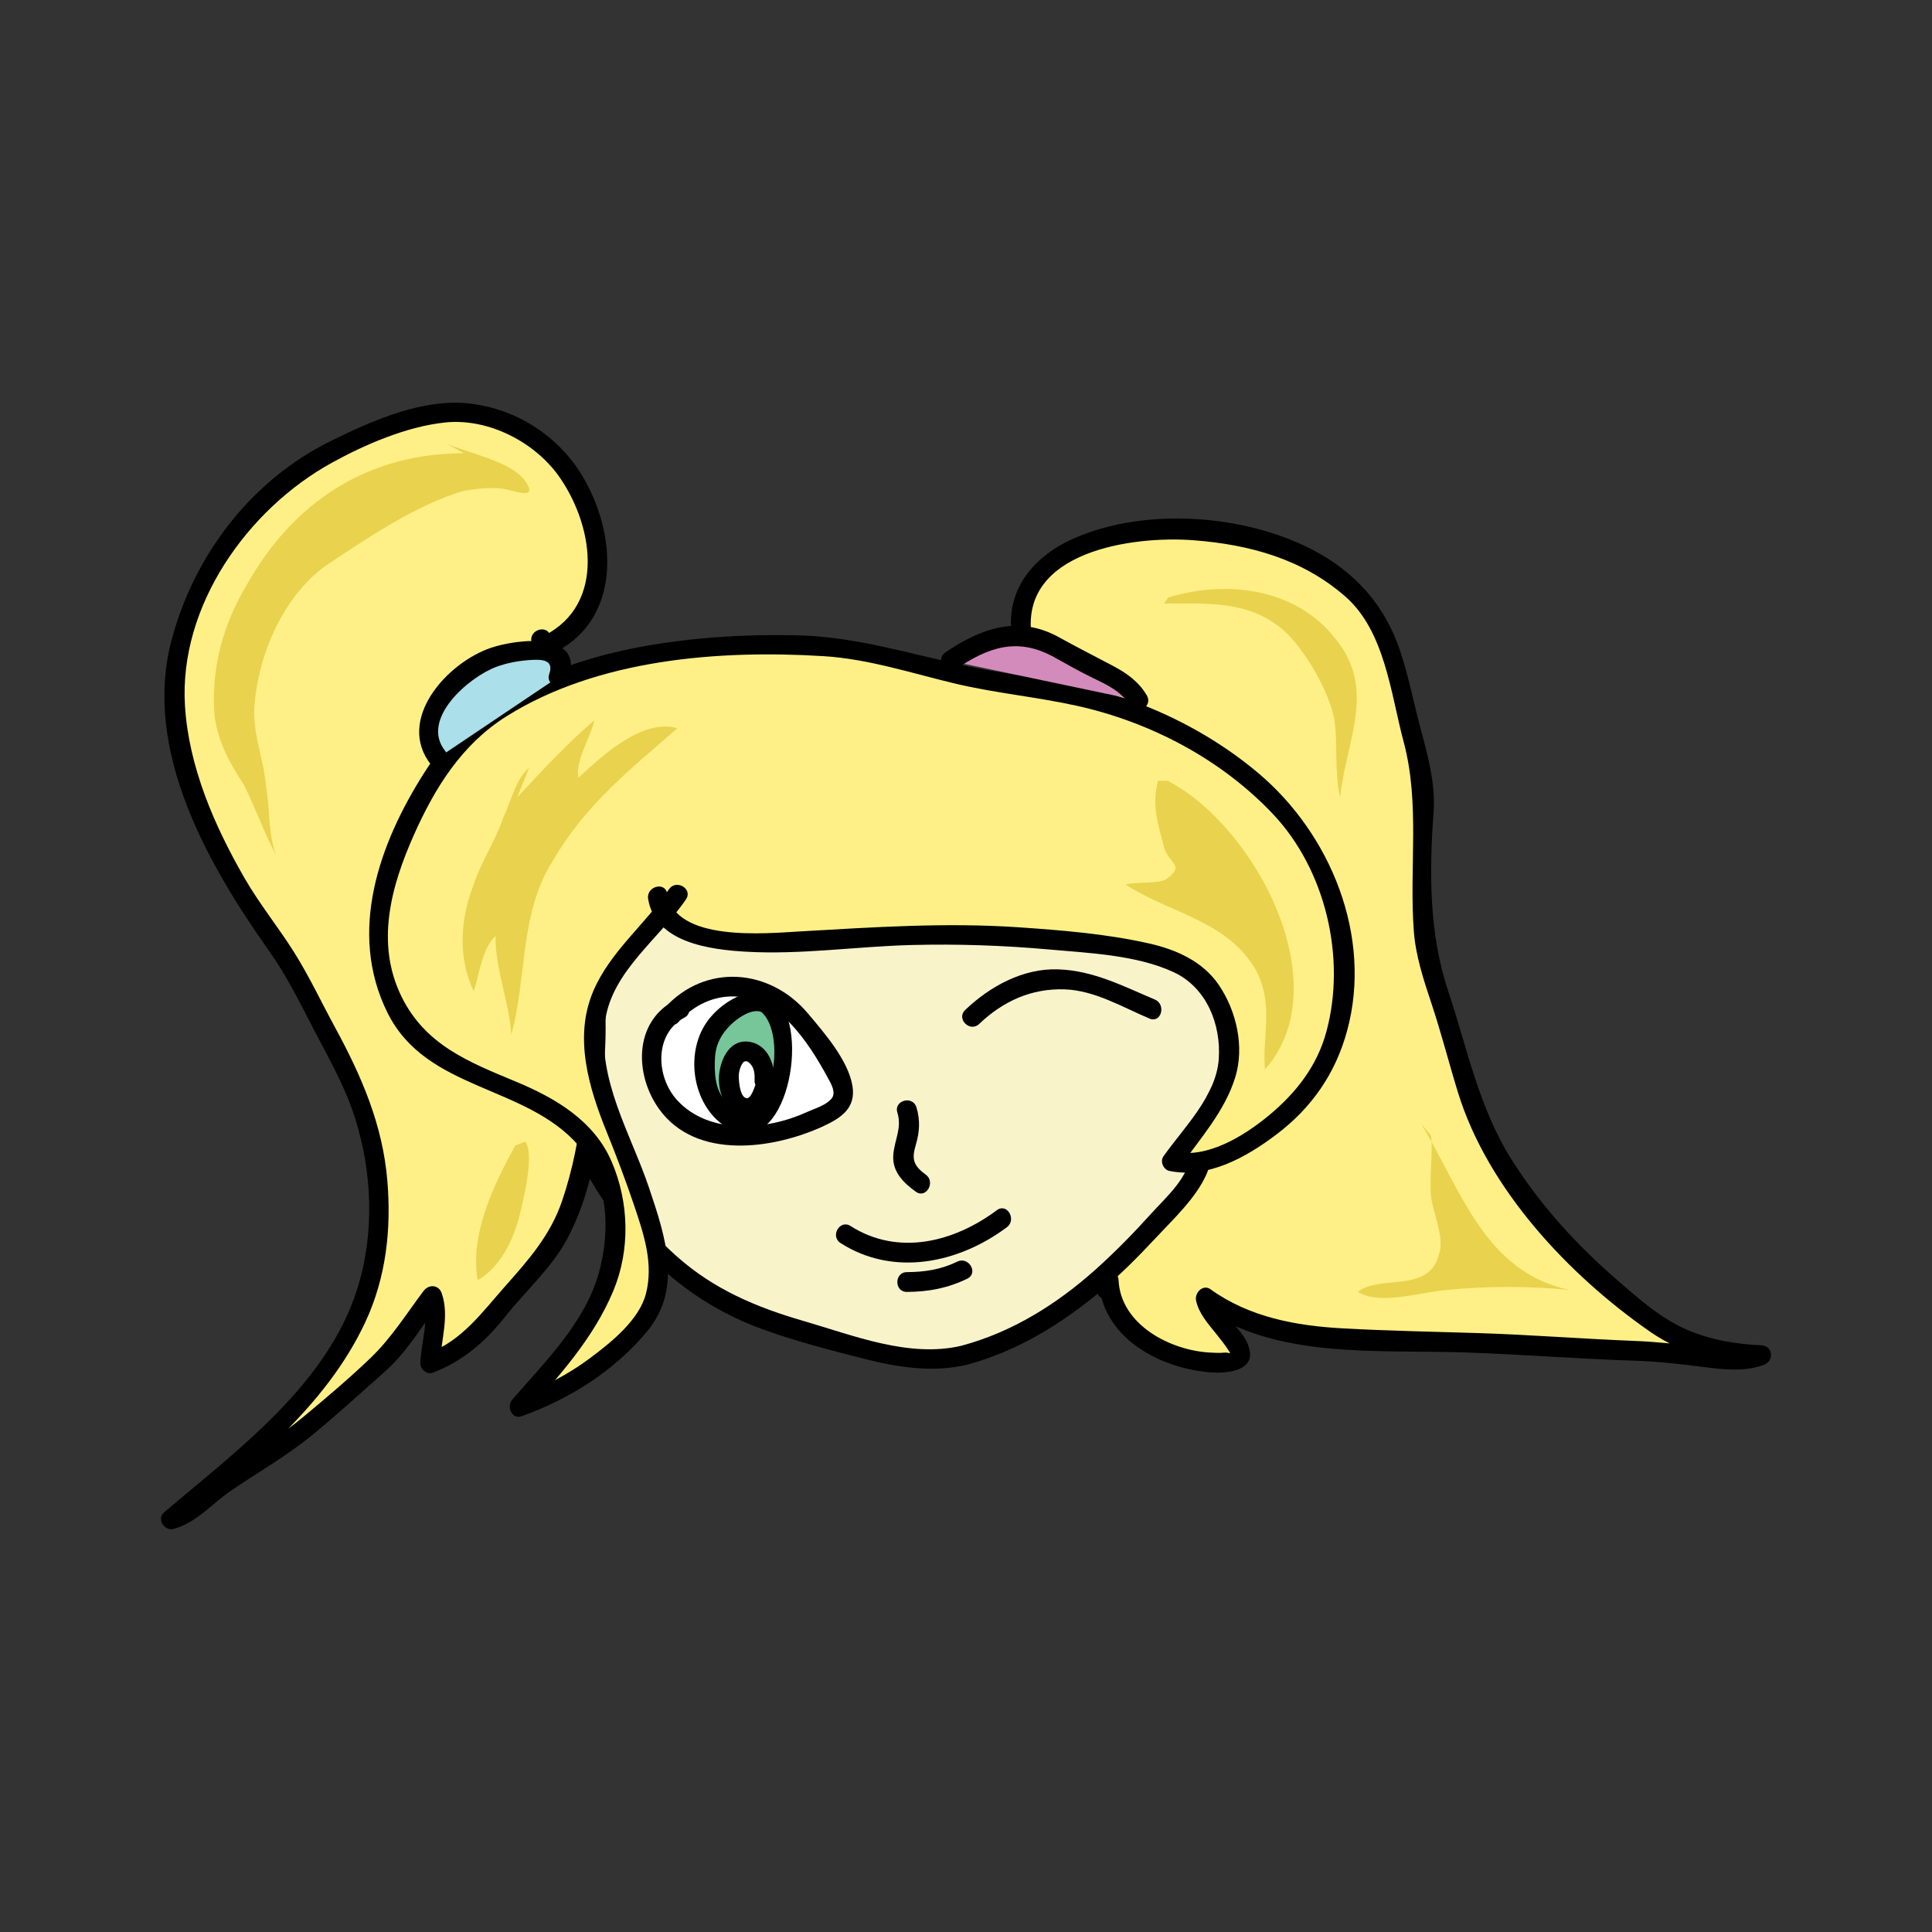 <svg:svg xmlns:svg="http://www.w3.org/2000/svg" enable-background="new 0 0 500 500" height="488.361" id="Layer_1" version="1.1" viewBox="15.225 -27.14 488.361 488.361" width="488.361" x="0px" y="0px" xml:space="preserve">
<svg:rect x="15.225" y="-27.14" width="488.361" height="488.361" fill="#333333" stroke="none"/>
<svg:g>
	<svg:g>
		<svg:path d="M297.467,298.924c-0.237-5.625-2.178-10.971-3.903-16.275c-2.188-6.729-3.447-13.98-3.689-21.047    c-0.256-7.492,1.337-15.34,2.232-22.768c1.051-8.721,2.406-17.371,4.004-26.004c2.57-13.888,1.554-28.348-1.1-42.147    c-1.182-6.145-3.527-12.028-7.206-17.092c-3.46-4.763-13.66-14.249-10.68-20.904c1.307-2.917-3-5.461-4.316-2.523    c-5.207,11.62,9.414,22.228,14.09,31.528c3.651,7.264,4.391,15.999,5.176,23.95c0.791,8.003,0.676,16.058-0.481,24.018    c-2.34,16.104-4.89,32.063-6.626,48.266c-0.788,7.35,1.149,15.018,2.589,22.162c1.288,6.393,4.631,12.199,4.911,18.836    C292.603,302.135,297.603,302.148,297.467,298.924L297.467,298.924z" />
	</svg:g>
</svg:g>
<svg:g>
	<svg:path d="M273.467,133.425c-3.5-22,26-28,43.5-26.5c14,1,28.5,4.5,39,14c8.5,7,12,19.5,14,29.5c2.5,10,6,19.5,5,29.5   c-0.5,9-0.5,18,0,26.5c0.5,9,3.5,16,6,24c3,9,4.5,18,8.5,26.501c9.5,19.498,23,33.498,39,46.498c10,8.5,19.5,11.5,32,12   c-5.5,2.5-16.5,0-22.5-0.5c-9.5-1-19-0.5-28.5-1.5c-10.5-1-21-1-32-1.5c-19-1-41.5,1-57.5-11c0.5,4.5,10.5,12.5,8.5,15   s-11,1-13.5,0.5c-9.5-2.5-19.5-10-19.5-20" fill="#FEF087" />
	<svg:g>
		<svg:path d="M275.967,133.425c-2.851-21.23,25.594-25.188,41-24c14.144,1.09,27.457,4.732,38.313,14.211    c10.026,8.754,11.51,24.635,14.746,36.712c4.205,15.694,1.375,31.794,2.574,47.851c0.467,6.258,2.447,12.274,4.421,18.186    c2.487,7.454,4.413,15.05,6.721,22.556c7.522,24.461,28.001,46.249,48.654,60.592c8.297,5.762,18.138,7.9,28.071,8.391    c-0.222-1.637-0.443-3.273-0.665-4.91c-4.452,1.695-9.461,0.938-14.075,0.379c-5.761-0.697-11.45-1.354-17.26-1.58    c-13.186-0.516-26.328-1.564-39.518-1.98c-11.454-0.361-22.948-0.564-34.39-1.197c-11.805-0.654-23.565-2.834-33.331-9.869    c-1.937-1.396-4.068,0.891-3.673,2.822c0.673,3.279,3.096,5.945,5.131,8.484c1.131,1.412,2.261,2.803,3.208,4.348    c0.591,0.965,0.055,0.209-1.261,0.355c-1.087,0.121-2.205,0.041-3.292-0.006c-10.153-0.449-22.861-6.996-23.375-18.346    c-0.146-3.211-5.146-3.225-5,0c0.658,14.543,15.376,22.355,28.375,23.346c3.463,0.262,10.724-0.174,9.797-5.416    c-0.987-5.588-7.631-8.584-8.761-14.094c-1.225,0.939-2.449,1.881-3.673,2.822c18.643,13.43,44.669,10.91,66.45,11.631    c14.458,0.479,28.855,1.637,43.312,2.1c5.802,0.186,11.512,0.832,17.26,1.58c5.037,0.656,10.545,1.293,15.405-0.559    c2.605-0.992,2.259-4.766-0.665-4.91c-6.578-0.324-12.957-1.367-19.02-4.027c-6.571-2.883-12.023-7.791-17.396-12.434    c-10.315-8.918-19.503-19-26.778-30.555c-8.242-13.092-11.112-27.908-15.945-42.392c-4.904-14.695-4.842-30.125-3.726-45.461    c0.511-7.011-1.454-14.178-3.248-20.874c-1.769-6.6-3.06-13.343-5.224-19.83c-3.857-11.563-11.403-19.939-22.172-25.541    c-17.126-8.909-41.93-10.745-59.892-3.031c-10.324,4.434-17.679,12.886-16.101,24.645    C271.389,136.571,276.395,136.613,275.967,133.425L275.967,133.425z" />
	</svg:g>
</svg:g>
<svg:g>
	<svg:path d="M258.967,315.424c19.019-4.848,34.786-18.387,47.711-32.59c3.276-3.6,6.626-7.285,9.508-11.213   c2.941-4.01,2.257-5.393,2.827-10.086c1.104-9.09,7.93-16.241,10.077-25.016c3.129-12.787-5.878-23.181-12.734-32.969   c-8.331-11.894-20.021-14.791-32.5-20.333c-10.798-4.796-19.905-6.937-31.791-8.317c-10.685-1.24-23.037,0.531-33.473,2.862   c-14.32,3.199-32.31,8.77-43.736,17.778c-11.587,9.135-21.355,24.493-19.416,39.469c1.595,12.321,4.854,25.267,11.444,35.537   c12.256,19.094,25.393,31.77,48.083,37.879C227.967,311.924,245.967,318.924,258.967,315.424z" fill="#F9F3CA" />
	<svg:g>
		<svg:path d="M259.631,317.834c12.649-3.398,23.679-10.16,33.682-18.484c5.007-4.166,9.614-8.805,14.05-13.566    c4.491-4.822,10.231-10.117,12.896-16.254c0.73-1.684,0.868-3.482,1.007-5.291c0.274-3.574,1.09-6.74,2.532-10.018    c2.532-5.75,6.017-10.921,7.704-17.037c3.342-12.114-4.569-23.168-11.236-32.435c-3.318-4.613-6.672-8.652-11.217-12.121    c-4.792-3.657-10.522-5.973-16.046-8.265c-12.341-5.122-24.094-9.776-37.45-11.525c-14.159-1.854-28.086,0.175-41.876,3.509    c-12.265,2.965-24.546,7.097-35.353,13.716c-14.234,8.718-25.615,24.778-25.621,41.843c-0.006,18.025,8.281,36.025,19.083,49.978    c9.698,12.531,21.7,21.836,36.687,27.164c8.24,2.932,16.953,5.193,25.427,7.342C242.268,318.51,251.119,319.867,259.631,317.834    c3.137-0.748,1.807-5.57-1.328-4.82c-13.223,3.156-27.348-2.588-39.914-6.23c-11.982-3.475-22.688-7.98-32.113-16.363    c-9.35-8.316-17.546-19.486-22.314-31.049c-5.491-13.315-8.89-29.311-2.804-42.876c11.53-25.701,43.049-34.218,68.446-38.286    c14.891-2.385,29.885-0.836,44.206,3.768c6.104,1.962,11.938,4.771,17.864,7.208c6.381,2.623,12.567,5.552,17.754,10.187    c4.395,3.926,7.667,9.358,10.964,14.205c3.755,5.52,6.772,11.453,6.832,18.257c0.053,6.167-3.677,11.879-6.419,17.157    c-2.539,4.885-4.111,9.752-4.539,15.249c-0.487,6.26-6.126,11.045-10.124,15.473c-4.405,4.881-8.994,9.564-13.887,13.959    c-9.803,8.807-21.158,15.904-33.951,19.344C255.191,313.85,256.514,318.672,259.631,317.834z" />
	</svg:g>
</svg:g>
<svg:g>
	<svg:path d="M152.467,136.425c19-7.5,16-30.5,6.5-44c-5.5-8.5-15-13.5-24.5-15s-16.5,2-25,5c-24,9-39,24.5-47.5,49.5   c-7,22,1.5,43,12,62.5c4,7.5,9,14,13.5,20.5c4.5,7,8,15,12,22c8,13.5,12,29.001,11.5,44.999c-1,34-28.5,54.5-52.5,75   c5-1,10-7,14-9.5c5-3.5,10.5-6.5,15.5-10c7.5-6,14.5-12,21.5-18.5c6.5-5.5,10-12,15-18.5c2,4.5-0.5,12-0.5,17c6-2,12-7,16-12   c5-6.5,10.5-11.5,15-18c6.5-11,9-24.998,10-37.499c1-13,1.5-26-0.5-39c-2-14,1-26.5,0.5-40.5c-0.5-6-1-13-3-19c-2.5-6.5-9-10-10-17   " fill="#FEF087" />
	<svg:g>
		<svg:path d="M153.729,138.583c19.21-8.135,17.725-31.38,8.021-46.507c-6.038-9.412-16.169-15.732-27.282-17.152    c-12.139-1.551-24.769,4.095-35.471,9.336c-20.249,9.918-34.735,28.867-40.441,50.558c-7.316,27.809,9.34,56.769,24.799,78.579    c4.492,6.337,7.855,13.3,11.438,20.17c3.694,7.085,7.533,13.761,10.017,21.416c4.528,13.947,5.159,29.529,0.755,43.563    c-7.629,24.307-30.327,40.807-48.864,56.609c-1.962,1.672,0.13,4.822,2.432,4.178c5.892-1.646,9.699-6.426,14.597-9.752    c6.877-4.672,14.002-8.717,20.45-13.994c6.314-5.17,12.297-10.686,18.404-16.09c5.66-5.01,9.535-11.836,14.042-17.813    c-1.523-0.199-3.046-0.398-4.569-0.598c1.808,5.219-0.392,10.984-0.589,16.336c-0.057,1.527,1.659,2.975,3.165,2.41    c7.487-2.801,13.362-7.895,18.265-14.117c5.229-6.635,11.783-12.303,15.772-19.842c7.917-14.957,8.988-33.031,9.579-49.6    c0.352-9.856-0.747-19.363-1.708-29.133c-0.955-9.703,0.492-19.518,0.904-29.211c0.361-8.476-0.42-17.289-2.557-25.511    c-1.874-7.214-9.053-11.367-10.509-18.66c-0.631-3.161-5.45-1.819-4.821,1.329c1.137,5.698,5.121,9.427,8.348,14.005    c4.622,6.557,4.583,17.381,4.619,25.113c0.039,8.524-1.115,17.014-1.249,25.536c-0.142,8.967,1.741,17.819,2.021,26.781    c0.518,16.561-0.628,34.19-6.01,49.956c-2.937,8.604-8.442,14.83-14.372,21.514c-5.918,6.672-10.895,13.758-19.61,17.02    c1.055,0.803,2.11,1.605,3.165,2.41c0.217-5.871,2.408-11.9,0.411-17.664c-0.755-2.18-3.261-2.334-4.569-0.598    c-4.315,5.723-8.072,11.795-13.26,16.801c-5.399,5.207-11.188,10.08-16.946,14.883c-6.101,5.092-12.769,9.031-19.383,13.383    c-4.914,3.232-9.169,8.678-14.917,10.283c0.811,1.395,1.622,2.787,2.432,4.18c17.733-15.115,37.273-30.041,47.356-51.689    c5.228-11.225,6.569-23.412,5.548-35.652c-1.182-14.164-6.506-26.43-13.202-38.742c-3.44-6.325-6.482-12.835-10.312-18.944    c-4.033-6.433-8.83-12.303-12.628-18.908c-7.624-13.258-14.057-28.067-15.019-43.487c-1.57-25.186,15.764-49.647,37.084-61.412    c8.458-4.668,19.014-9.198,28.685-10.205c11.037-1.149,22.913,5.052,29.06,14.035c8.864,12.954,11.518,33.329-5.603,40.58    C148.245,135.52,150.796,139.825,153.729,138.583L153.729,138.583z" />
	</svg:g>
</svg:g>
<svg:g>
	<svg:path d="M184.967,229.425c8.5-10,21.5-9.5,30.5-1c4,4,7,8.5,10,13.5c4,7,5,10-3.5,13.5c-10.5,5-22.5,7-33.5,0.5   c-9-5-13-22.501-1.5-28.001" fill="#FFFFFF" />
	<svg:g>
		<svg:path d="M186.734,231.192c8.125-8.974,19.913-8.316,28.136,0.215c3.931,4.079,7.034,9.126,9.715,14.091    c0.771,1.429,2.062,3.585,0.814,5.085c-1.42,1.708-4.271,2.489-6.204,3.375c-9.997,4.59-24.619,5.898-32.773-2.967    c-5.465-5.942-5.852-16.831,1.807-20.908c2.847-1.516,0.321-5.832-2.523-4.317c-10.335,5.503-10.079,18.829-3.863,27.451    c9.37,12.998,28.92,10.09,41.386,4.367c4.619-2.121,8.389-4.646,7.478-10.209c-1.064-6.494-7.106-13.394-11.184-18.257    c-9.684-11.551-26.028-12.831-36.323-1.46C181.041,230.041,184.566,233.587,186.734,231.192L186.734,231.192z" />
	</svg:g>
</svg:g>
<svg:g>
	<svg:g>
		<svg:path d="M262.734,231.692c6.024-5.755,13.238-9.042,21.645-8.746c7.57,0.266,14.612,4.515,21.423,7.389    c2.97,1.253,4.253-3.588,1.33-4.821c-8.06-3.401-15.499-7.313-24.431-7.627c-8.883-0.312-17.265,4.311-23.502,10.27    C256.863,230.388,260.404,233.919,262.734,231.692L262.734,231.692z" />
	</svg:g>
</svg:g>
<svg:g>
	<svg:path d="M181.467,199.425c2,16,38.5,11,48.5,10.5c23.5-1.5,46.5-1,70,3c12,1.5,21.5,5.5,25,18.5   c4,15-5.5,23.501-13.5,35.001c12,3,31-11.5,36.5-21c8-13,8-27,5-41c-4-21.5-20-35.5-38-45.5c-16.5-9.5-33.5-11.5-52-14.5   c-11-2-22-6-33-7.5c-10-1.5-22-1-32.5-0.5c-20.5,1-45.5,7-61.5,19.5c-10.5,8.5-18,25-22.5,37c-4.5,12.5-3.5,26.5,3.5,37.5   c9,14.5,27,15.5,40,24.501c13,9,16.5,25.498,12,40.498c-4.5,13.5-13,22-22.5,33c11.5-4,24-12,31.5-22c8-11,1.5-24-2-35.498   c-4.5-13-11.5-24-10.5-38.001c1-15,13.5-22.5,21-34" fill="#FEF087" />
	<svg:g>
		<svg:path d="M179.056,200.089c1.819,11.079,15.672,12.808,24.726,13.335c13.865,0.807,27.931-1.33,41.788-1.687    c11.647-0.3,23.304,0.093,34.907,1.132c10.081,0.903,22.063,1.386,31.413,5.731c8.342,3.878,12.011,13.179,11.407,21.965    c-0.642,9.342-8.882,17.366-13.989,24.598c-0.902,1.275-0.008,3.361,1.493,3.672c9.805,2.027,19.545-3.512,27.091-9.225    c8.924-6.754,14.94-15.429,17.871-26.276c6.438-23.827-4.192-49.624-22.429-65.018c-9.319-7.867-20.327-14.073-31.767-18.228    c-13.442-4.883-27.711-5.904-41.604-8.81c-14.639-3.062-28.334-7.516-43.432-7.835c-13.232-0.279-26.643,0.547-39.659,2.98    c-11.15,2.084-22.07,5.658-32.139,10.896c-9.402,4.891-16.397,11.706-22.086,20.583c-11.572,18.057-19.617,40.557-9.465,60.974    c9.851,19.812,34.939,18.113,48.337,33.609c7.577,8.766,8.038,21.646,5.037,32.273c-3.531,12.498-13.6,22.377-21.857,31.896    c-1.501,1.729-0.111,5.096,2.432,4.178c12.123-4.369,23.412-11.471,31.68-21.453c9.047-10.922,4.552-24.088,0.536-36.088    c-4.58-13.689-13.329-27.649-11.121-42.607c1.833-12.425,13.758-20.642,20.399-30.5c1.807-2.683-2.526-5.182-4.317-2.523    c-6.01,8.921-14.882,15.729-19.152,25.808c-4.953,11.691-1.058,24.472,3.456,35.599c2.503,6.174,4.822,12.326,6.951,18.635    c2.415,7.16,4.892,14.586,2.944,22.152c-1.723,6.691-8.813,12.32-14.094,16.275c-5.632,4.217-12.005,7.498-18.61,9.879    c0.811,1.395,1.622,2.787,2.432,4.18c8.408-9.693,16.966-18.971,21.988-30.955c4.365-10.418,4.032-22.467-0.4-32.758    c-4.473-10.387-14.263-16.071-24.231-20.221c-11.86-4.938-22.765-9.193-28.81-21.351c-6.741-13.557-2.692-28.077,3.084-41.042    c5.329-11.961,12.153-22.907,23.438-29.971c23.042-14.422,53.628-16.808,80.115-15.168c11.415,0.707,22.328,4.345,33.385,6.965    c10.094,2.392,20.492,3.337,30.629,5.581c18.55,4.106,36.417,13.466,49.544,27.343c13.332,14.095,18.574,36.342,13.528,55.014    c-2.366,8.757-7.725,15.548-14.579,21.219c-6.152,5.088-15.447,10.895-23.793,9.168c0.498,1.225,0.995,2.449,1.493,3.674    c5.085-7.197,11.123-13.855,13.808-22.413c2.443-7.785,0.34-16.915-4.179-23.521c-4.031-5.895-10.722-8.855-17.465-10.387    c-10.736-2.439-22.11-3.362-33.07-4.109c-18.49-1.26-36.806-0.012-55.249,1.043c-8.742,0.5-31.575,2.752-33.593-9.541    C183.356,195.584,178.539,196.936,179.056,200.089L179.056,200.089z" />
	</svg:g>
</svg:g>
<svg:g>
	<svg:g>
		<svg:path d="M227.705,287.082c13.422,8.568,29.822,5.102,42.023-4c2.553-1.904,0.064-6.248-2.523-4.316    c-10.813,8.064-24.953,11.674-36.977,4C227.502,281.023,224.997,285.354,227.705,287.082L227.705,287.082z" />
	</svg:g>
</svg:g>
<svg:g>
	<svg:g>
		<svg:path d="M244.467,299.424c5.47-0.031,10.321-0.945,15.262-3.342c2.9-1.406,0.364-5.717-2.523-4.316    c-4.131,2.002-8.182,2.631-12.738,2.658C241.244,294.441,241.242,299.441,244.467,299.424L244.467,299.424z" />
	</svg:g>
</svg:g>
<svg:g>
	<svg:g>
		<svg:path d="M242.056,254.09c1.206,3.926-0.694,6.777-1.022,10.59c-0.369,4.273,2.447,7.064,5.671,9.404    c2.615,1.896,5.105-2.443,2.523-4.318c-3.26-2.365-3.551-4.029-2.479-7.633c0.938-3.16,1.104-6.197,0.128-9.373    C245.934,249.687,241.106,251,242.056,254.09L242.056,254.09z" />
	</svg:g>
</svg:g>
<svg:g>
	<svg:path d="M211.759,229.925c-3-9.5-15.792,0-17.292,5.5c-2,5.5-1.5,14.5,3.5,18.501c12,12,20.5-20.001,11.5-27.001" fill="#76C69A" />
	<svg:g>
		<svg:path d="M214.17,229.26c-3.957-10.162-15.512-4.837-20.269,1.926c-5.813,8.266-3.466,21.916,5.504,26.917    c14.508,8.088,20.933-25.096,11.829-32.946c-2.428-2.094-5.981,1.426-3.535,3.535c5.55,4.786,3.762,22.195-3.384,25.185    c-2.174,0.908-4.042-1.229-5.466-2.525c-2.943-2.682-3.116-7.628-2.882-11.278c0.213-3.322,1.623-5.862,3.939-8.144    c2.235-2.201,7.688-5.849,9.443-1.34C210.505,233.56,215.341,232.269,214.17,229.26L214.17,229.26z" />
	</svg:g>
</svg:g>
<svg:g>
	<svg:path d="M208.467,245.925c0.5-8.5-8.5-10.5-9-1c0,2.5,1,8.5,5,8c3-0.5,4-5.5,5-8" fill="#FFFFFF" />
	<svg:g>
		<svg:path d="M210.967,245.925c0.148-3.972-1.606-8.759-5.96-9.661c-5.049-1.045-7.528,3.919-8,8.104    c-0.455,4.041,1.375,9.667,5.61,10.917c5.864,1.729,7.764-5.797,9.26-9.696c1.157-3.016-3.678-4.307-4.821-1.329    c-0.372,0.968-1.63,6.45-3.11,6.203c-1.655-0.276-1.925-3.985-1.976-5.258c-0.046-1.161,0.25-2.378,0.831-3.379    c0.424-0.73,0.689-0.712,1.27-0.687c0.1,0.005,0.835,0.536,1.204,1.119c0.688,1.087,0.738,2.42,0.691,3.666    C205.846,249.15,210.847,249.138,210.967,245.925L210.967,245.925z" />
	</svg:g>
</svg:g>
<svg:g>
	<svg:path d="M255.467,139.925c6.5-4.5,12.5-8,20.5-6c5,1,9,4.5,13.5,6.5c4.5,2.5,11,4.5,13.5,9.5" fill="#D38BBC" />
	<svg:g>
		<svg:path d="M256.729,142.083c8.199-5.604,15.63-8.26,24.914-3.125c3.296,1.823,6.528,3.678,9.924,5.319    c3.544,1.714,7.176,3.38,9.242,6.909c1.627,2.78,5.949,0.265,4.316-2.523c-2.057-3.514-5.109-5.659-8.658-7.535    c-4.552-2.407-9.113-4.724-13.622-7.218c-10.149-5.614-19.728-2.235-28.64,3.856C251.561,139.573,254.059,143.908,256.729,142.083    L256.729,142.083z" />
	</svg:g>
</svg:g>
<svg:g>
	<svg:path d="M156.467,143.925c4-10-13-6.5-17.5-4.5c-8.5,4-21,16-13,25" fill="#ABDFE9" />
	<svg:g>
		<svg:path d="M158.877,144.589c4.248-12.254-12.805-10.259-19.519-7.991c-11.178,3.776-24.175,18.225-15.16,29.594    c2.002,2.526,5.516-1.038,3.535-3.535c-6.364-8.026,5.975-18.636,12.954-21.237c2.683-1,5.6-1.518,8.444-1.72    c3.024-0.214,6.209-0.149,4.924,3.56C152.997,146.315,157.828,147.616,158.877,144.589L158.877,144.589z" />
	</svg:g>
</svg:g>
<svg:g>
	<svg:path d="M132.467,87.425c-24,0-43,12-55,33.5c-6,10-9,21.5-8,33c1,7,4,12,7.5,17.5c3,6,5,12,8,17.5   c-2-5.5-1.5-11.5-2.5-17.5c-0.5-6-3-12-3-18.5c0.5-13.5,7-29,18-37c10.5-7,23-15.5,35-19c3-0.5,7-1,10-0.5s9,3,5.5-2   s-14.5-7-20-9.5" fill="#E9D24D" />
</svg:g>
<svg:g>
	<svg:path d="M310.467,123.925c14.5-4.5,32-2.5,42,10c11,13,3,26,1.5,40.5c-1.5-6.5-0.5-13.5-1.5-20   c-1.5-7-6.5-15.5-11-20.5c-9-9.5-20.5-8.5-32-8.5" fill="#E9D24D" />
</svg:g>
<svg:g>
	<svg:path d="M374.467,256.926c10,16.5,16,37.498,37.5,41.998c-10-1-21-1-31,0c-6.5,0.5-17,4-22.5,0.5   c5.5-4.5,18,0.5,20.5-9.5c1.5-4-1.5-10.5-2-14.5c-0.5-5.498,0.5-10.498,0-15.498" fill="#E9D24D" />
</svg:g>
<svg:g>
	<svg:path d="M147.967,261.426c2.5,3-0.5,14.998-1.5,18.998c-1.5,6-5,13-10.5,16c-2-11.5,4-23.998,9.5-33.998" fill="#E9D24D" />
</svg:g>
<svg:g>
	<svg:path d="M148.967,166.925c-3.5,3-4.5,8.5-6.5,12.5c-2,6-5.5,11-7.5,17c-3.5,9-4,18.5,0,27c1.5-4.5,2-10.5,5.5-14   c0,9,3.5,16.5,4,25c4-14.5,2-30.5,10.5-44c8.5-14.5,19.5-23,31.5-33.5c-9-2.5-19,7-25,12.5c-1-4,3-10,4-14.5   c-7,6-13.5,13-19.5,19.5" fill="#E9D24D" />
</svg:g>
<svg:g>
	<svg:path d="M310.394,170.23c22.131,11.476,43.442,51.64,24.59,72.951c-0.819-8.197,2.459-16.394-2.459-25.41   c-7.377-12.295-21.312-13.935-32.787-21.312c2.459-0.819,9.017,0,10.656-1.639c4.099-3.279,0.819-3.279-0.819-7.377   c-1.64-6.558-3.279-10.656-1.64-17.213" fill="#E9D24D" />
</svg:g>
</svg:svg>